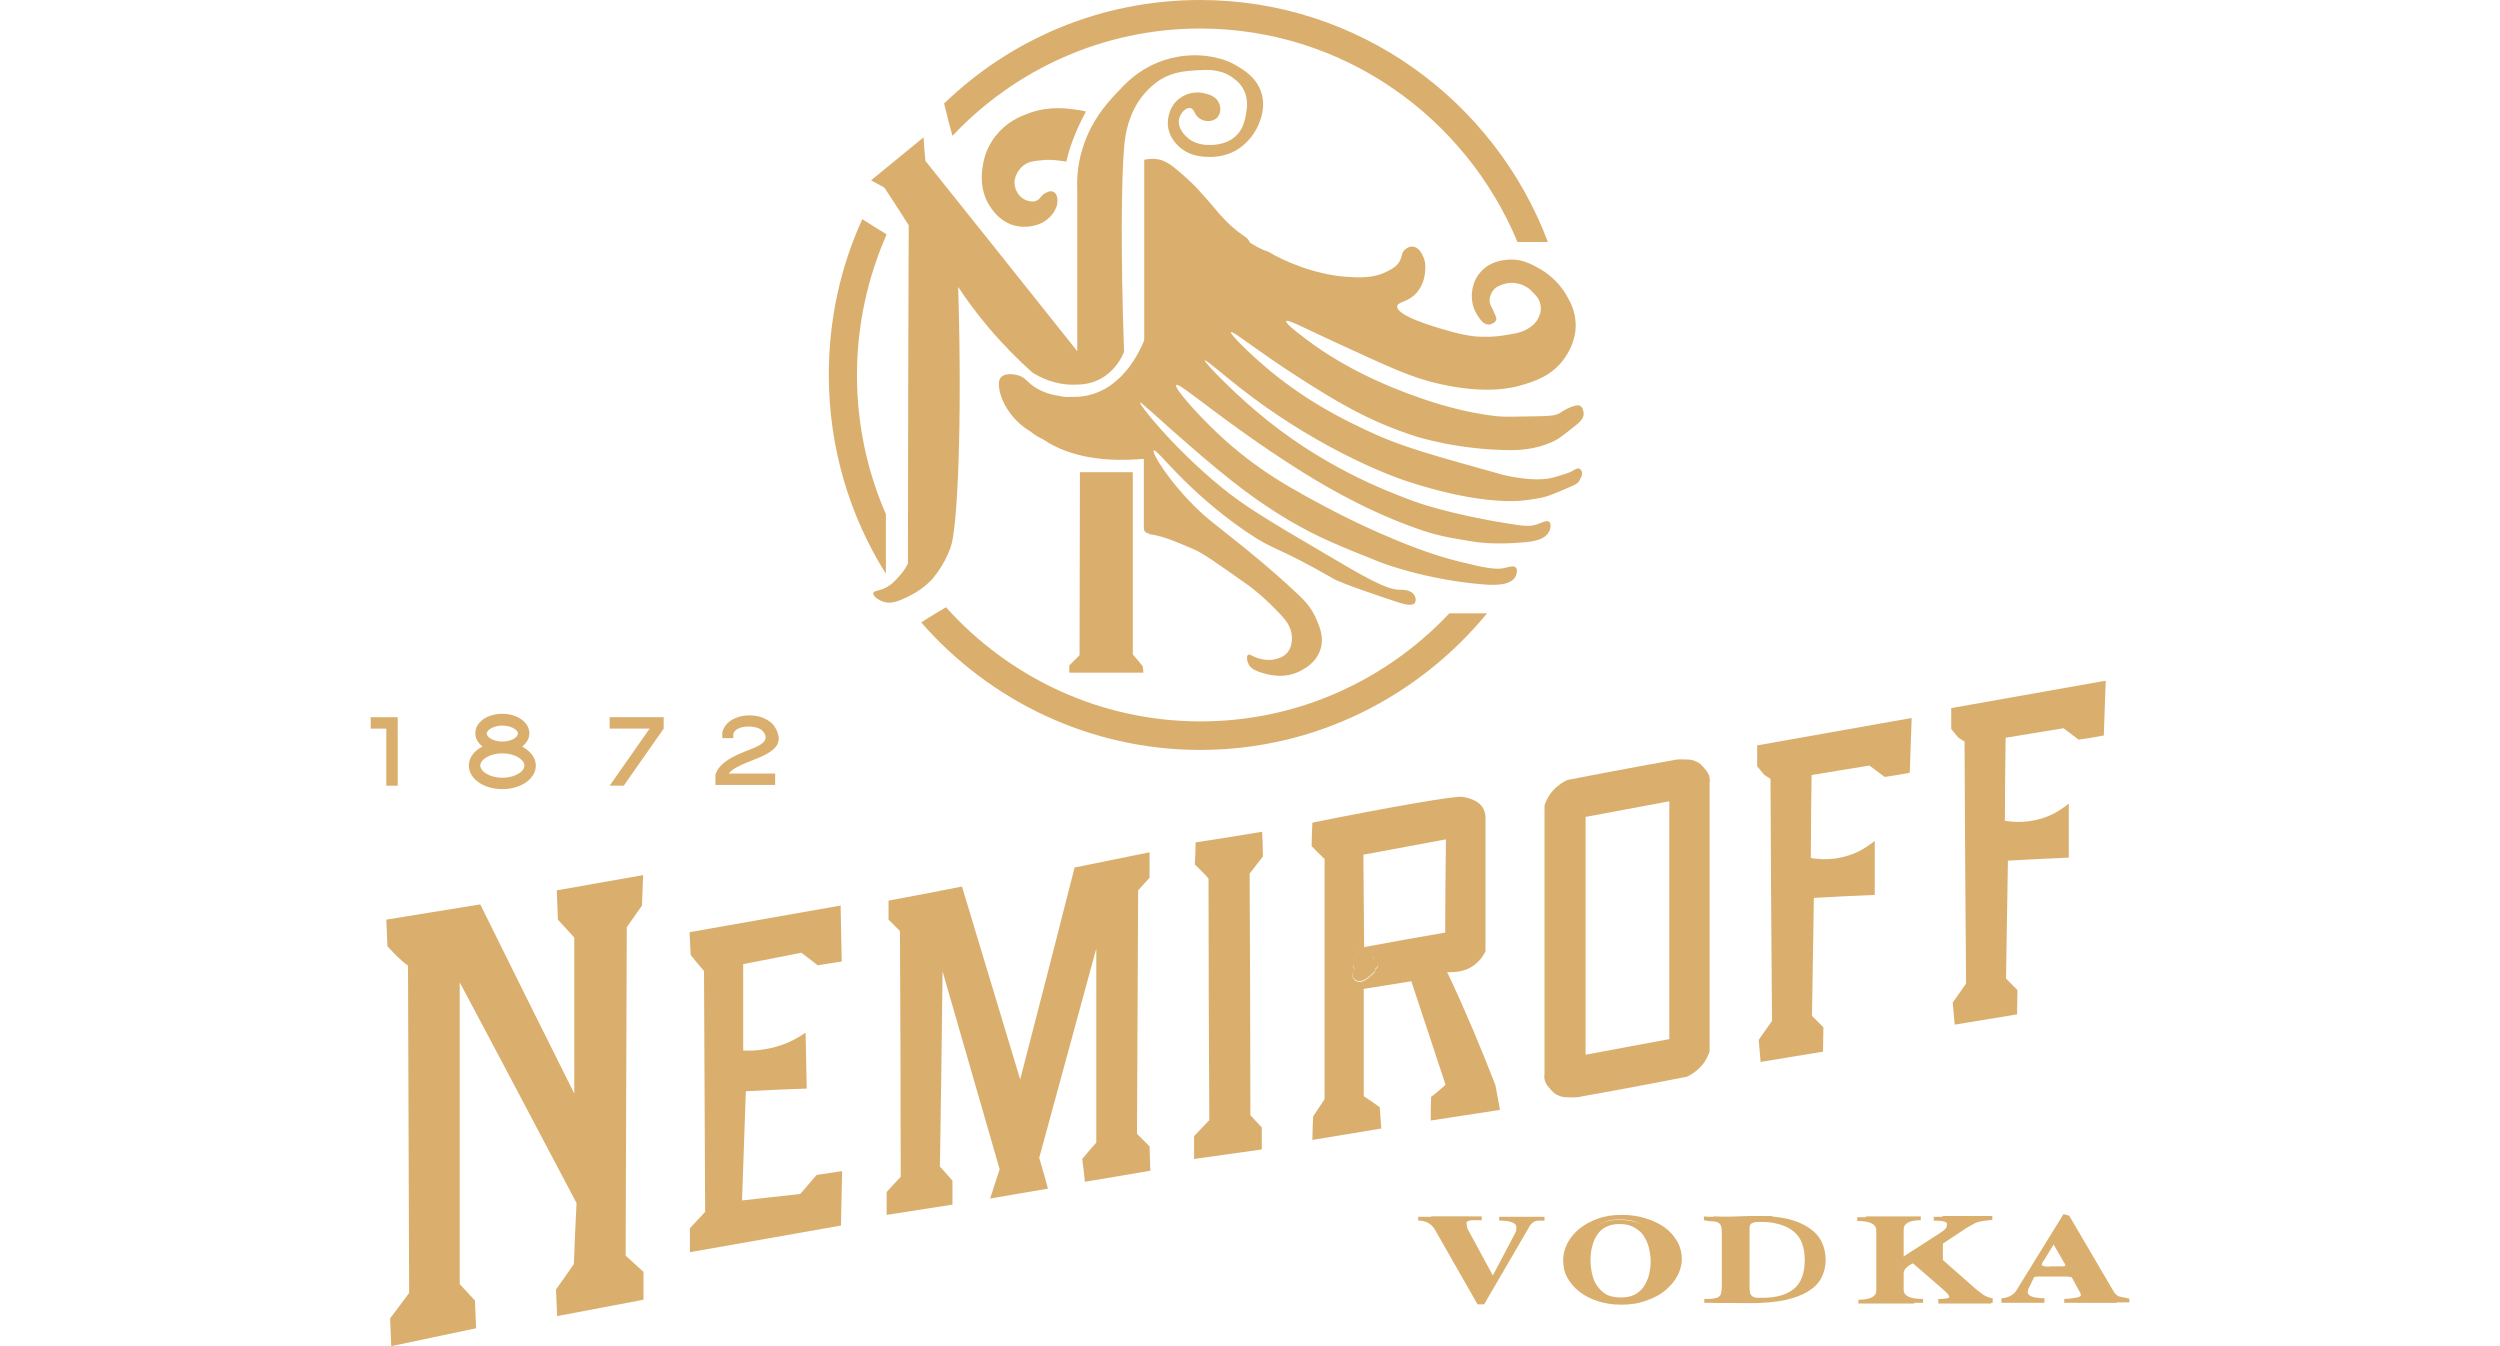 <svg enable-background="new 0 0 462.2 353.8" height="70" viewBox="0 0 462.2 353.8" width="130" x="0px" xmlns="http://www.w3.org/2000/svg" y="0px"><path d="M4.4,248.7c-0.1-2.3-0.2-4.7-0.3-7c8.2-1.3,16.4-2.7,24.7-4c8.2,16.6,16.4,33.1,24.7,49.7
 c0-13.7,0-27.3,0-41c-1.4-1.6-2.9-3.1-4.3-4.7c-0.1-2.6-0.2-5.1-0.3-7.7c7.6-1.3,15.1-2.7,22.7-4c-0.1,2.7-0.2,5.3-0.3,8
 c-1.3,1.9-2.7,3.8-4,5.7c-0.1,28.8-0.2,57.6-0.3,86.3c1.6,1.4,3.1,2.9,4.7,4.3c0,2.4,0,4.9,0,7.3c-7.6,1.4-15.1,2.9-22.7,4.3
 c-0.1-2.3-0.2-4.7-0.3-7c1.6-2.2,3.1-4.4,4.7-6.7c0.2-5.3,0.4-10.7,0.7-16c-10.2-19.3-20.4-38.7-30.7-58c0,26.4,0,52.9,0,79.3
 c1.3,1.4,2.7,2.9,4,4.3c0.1,2.4,0.2,4.9,0.3,7.3c-7.4,1.6-14.9,3.1-22.3,4.7c-0.1-2.4-0.2-4.9-0.3-7.3c1.7-2.2,3.3-4.4,5-6.7
 c-0.1-28.7-0.2-57.3-0.3-86C7.7,252.3,6.1,250.5,4.4,248.7z" fill="#daaf6d"></path><path d="M84.1,251c-0.1-2-0.2-4-0.3-6c13.2-2.3,26.4-4.7,39.7-7c0.1,4.9,0.2,9.8,0.3,14.7c-2.1,0.3-4.2,0.7-6.3,1
 c-1.4-1.1-2.9-2.2-4.3-3.3c-5.1,1-10.2,2-15.3,3c0,7.6,0,15.1,0,22.7c2,0.1,5.1,0,8.7-1c3.4-1,6-2.5,7.7-3.7
 c0.1,4.9,0.2,9.8,0.3,14.7c-5.3,0.2-10.7,0.4-16,0.7c-0.3,9.6-0.7,19.1-1,28.7c5.1-0.6,10.2-1.1,15.3-1.7c1.4-1.7,2.9-3.3,4.3-5
 c2.2-0.3,4.4-0.7,6.7-1c-0.1,4.8-0.2,9.6-0.3,14.3c-13.2,2.3-26.4,4.7-39.7,7c0-2.1,0-4.2,0-6.3c1.3-1.4,2.7-2.9,4-4.3
 c-0.1-21.1-0.2-42.2-0.3-63.3C86.3,253.7,85.2,252.4,84.1,251z" fill="#daaf6d"></path><path d="M139.1,244.7c-1-1-2-2-3-3c0-1.7,0-3.3,0-5c6.4-1.2,12.9-2.4,19.3-3.7c5.1,16.9,10.2,33.8,15.3,50.7
 c4.8-18.6,9.6-37.1,14.3-55.7c6.6-1.3,13.1-2.7,19.7-4c0,2.2,0,4.4,0,6.7c-1,1.1-2,2.2-3,3.3c-0.1,21.3-0.2,42.7-0.3,64
 c1.1,1.1,2.2,2.2,3.3,3.3c0.1,2.1,0.1,4.3,0.2,6.4c-5.7,1-11.4,1.9-17.2,2.9c-0.2-2-0.4-4-0.7-6c1.2-1.4,2.4-2.9,3.7-4.3
 c0-17,0-34,0-51c-5,18.3-10,36.7-15,55c0.8,2.7,1.6,5.4,2.3,8.1c-5.1,0.9-10.1,1.7-15.2,2.6c0.8-2.6,1.7-5.1,2.5-7.7
 c-5-17.3-10-34.7-15-52c-0.2,17.1-0.4,34.2-0.7,51.3c1.1,1.2,2.2,2.4,3.3,3.7c0,2.1,0,4.2,0,6.3c-5.8,0.9-11.6,1.8-17.3,2.7
 c0-2,0-4,0-6c1.2-1.3,2.4-2.7,3.7-4C139.3,287.8,139.2,266.3,139.1,244.7z" fill="#daaf6d"></path><path d="M216.6,227.2c0.1-1.9,0.2-3.8,0.2-5.8c5.8-0.9,11.7-1.8,17.5-2.8c0.1,2.2,0.2,4.3,0.2,6.5
 c-1.2,1.5-2.3,3-3.5,4.5c0.1,21.2,0.2,42.3,0.2,63.5c1,1.1,2,2.2,3,3.2c0,1.9,0,3.8,0,5.8c-5.9,0.8-11.8,1.7-17.8,2.5c0-2,0-4,0-6
 c1.3-1.4,2.7-2.8,4-4.2c-0.1-21.2-0.2-42.3-0.2-63.5C219.2,229.7,217.9,228.5,216.6,227.2z" fill="#daaf6d"></path><path d="M282.6,220.5c-7.2,1.3-14.3,2.7-21.5,4c-0.1,0-0.1,0-0.2,0c0.1,8.3,0.1,16.5,0.2,24.8l0,0c0-0.1,0-0.2,0-0.3
 c7.1-1.3,14.2-2.7,21.2-4C282.5,236.8,282.6,228.6,282.6,220.5z" fill="none"></path><path d="M278.6,294.5c6.1-0.9,12.2-1.9,18.2-2.8c-0.4-2.2-0.8-4.3-1.2-6.5c-3.6-9.3-7.6-18.9-12.2-28.7
 c-0.2-0.3-0.3-0.7-0.5-1c0.2,0,0.3,0,0.5,0c0.4,0,1.5,0,2.8-0.2c0.9-0.2,2.4-0.5,4-1.8c1.6-1.2,2.4-2.7,2.8-3.5
 c0-11.6,0-23.2,0-34.8c0-0.5,0-1.5-0.5-2.5c-0.7-1.5-2.1-2.2-2.8-2.5c0,0-1.5-0.7-3.2-0.8c-2.8,0-18.1,2.6-39,6.8
 c-0.1,2.1-0.2,4.2-0.2,6.2c1.1,1.1,2.2,2.2,3.2,3.2c0.1,0,0.2,0,0.2,0c0,21.1,0,42.2,0,63.3c-1,1.5-2,3-3,4.5
 c-0.1,2.1-0.2,4.2-0.2,6.2c6-1,12.1-2,18.1-3c-0.1-1.9-0.3-3.7-0.4-5.6c-1.4-1-2.8-2-4.2-2.9c0-9.4,0-18.8,0-28.2
 c4.2-0.7,8.3-1.3,12.5-2c3,9.1,6,18.2,9,27.2c-1.2,1.1-2.5,2.2-3.8,3.2C278.6,290.5,278.6,292.5,278.6,294.5z M261.2,248.9
 c0,0.1,0,0.2,0,0.3c0.5,0,0.9,0.3,1.2,0.7c0.3,0.4,0.6,0.9,0.9,1.3c0.2,0.3,0.3,0.6,0.2,0.9c1.1,0.3,1.8,1.6,0.8,2.5
 c-0.1,0.1-0.2,0.2-0.3,0.3c0,0.4-0.1,0.7-0.5,1c-0.9,0.8-1.9,1.8-3.1,2.1c-1.1,0.3-2.3-0.4-2.4-1.6c0-0.6,0.2-1.1,0.6-1.6
 c-1.1-1.7,0.1-3.8,1.4-5c0.3-0.3,0.7-0.4,1.1-0.4c-0.1-8.3-0.1-16.5-0.2-24.8c0.1,0,0.1,0,0.2,0c7.2-1.3,14.3-2.7,21.5-4
 c-0.1,8.2-0.2,16.3-0.2,24.5C275.3,246.3,268.2,247.6,261.2,248.9z" fill="#daaf6d"></path><path d="M260,249.6c-1.3,1.3-2.6,3.3-1.4,5c-0.4,0.5-0.6,1.1-0.6,1.6c0.1,1.2,1.3,1.9,2.4,1.6
 c1.2-0.3,2.2-1.3,3.1-2.1c0.4-0.3,0.5-0.7,0.5-1c0.1-0.1,0.2-0.2,0.3-0.3c1-0.9,0.3-2.2-0.8-2.5c0-0.3-0.1-0.6-0.2-0.9
 c-0.3-0.4-0.6-0.9-0.9-1.3s-0.7-0.7-1.2-0.7l0,0C260.7,249.2,260.3,249.3,260,249.6z" fill="#daaf6d"></path><path d="M351.9,208.9c0-1.1,0-2.2,0-3.2c0.1-0.4,0.1-1.2-0.2-2c-0.3-0.8-0.7-1.2-1.2-1.8c-0.6-0.7-1.2-1.4-2.2-1.8
 c-0.9-0.4-1.6-0.5-2.8-0.5c-1.7-0.1-3,0.1-3.2,0.2c-2.2,0.4-13,2.3-27.8,5.2c-0.9,0.4-2.3,1.2-3.7,2.7c-1.4,1.5-2,3.1-2.3,4
 c0,12.1,0,24.2,0,36.3c0,1.6,0,3.3,0,4.9v25.2l0,0c0,1.4,0,2.8,0,4.2c-0.1,0.4-0.1,1.2,0.2,2c0.3,0.8,0.7,1.2,1.2,1.8
 c0.6,0.7,1.2,1.4,2.2,1.8c0.9,0.4,1.6,0.5,2.8,0.5c1.7,0.1,3-0.1,3.2-0.2c2.2-0.4,13-2.3,27.8-5.2c0.9-0.4,2.3-1.2,3.7-2.7
 c1.4-1.5,2-3.1,2.3-4c0-10.4,0-20.9,0-31.3c0-3.3,0-6.6,0-9.9V208.9L351.9,208.9z M341.3,273.1c-7.3,1.4-14.7,2.7-22,4.1v-24.7
 c0-1.8,0-3.5,0-5.3c0-10.8,0-21.7,0-32.5c7.3-1.4,14.7-2.7,22-4.1v24.7c0,2.9,0,5.8,0,8.6C341.3,253.7,341.3,263.4,341.3,273.1z" fill="#daaf6d"></path><path d="M367.9,204.7c-0.6-0.4-1.2-0.7-1.7-1.1c-0.6-0.7-1.2-1.5-1.8-2.2l0,0c0-1.8,0-3.7,0-5.5
 c13.5-2.4,27.1-4.8,40.6-7.2c-0.2,4.8-0.3,9.6-0.5,14.4c-2.2,0.4-4.4,0.8-6.6,1.1c-1.3-1-2.7-2-4-3c-5.1,0.8-10.2,1.7-15.2,2.5
 c-0.1,7.2-0.2,14.5-0.2,21.8c2.2,0.4,6.7,0.8,11.6-1.3c2.2-0.9,3.9-2.2,5.2-3.2c0,4.8,0,9.5,0,14.2c-5.3,0.2-10.7,0.5-16,0.8
 c-0.2,10.3-0.3,20.7-0.5,31c1,1,2,2,3,3c0,2.1-0.1,4.3-0.1,6.4c-5.5,0.9-10.9,1.8-16.4,2.7c-0.2-1.9-0.3-3.9-0.5-5.8
 c1.2-1.7,2.3-3.3,3.5-5C368.1,247,368,225.9,367.9,204.7z" fill="#daaf6d"></path><path d="M418.9,194.9c-0.6-0.4-1.2-0.7-1.7-1.1c-0.6-0.7-1.2-1.5-1.8-2.2l0,0c0-1.8,0-3.7,0-5.5
 c13.5-2.4,27.1-4.8,40.6-7.2c-0.2,4.8-0.3,9.6-0.5,14.4c-2.2,0.4-4.4,0.8-6.6,1.1c-1.3-1-2.7-2-4-3c-5.1,0.8-10.2,1.7-15.2,2.5
 c-0.1,7.2-0.2,14.5-0.2,21.8c2.2,0.4,6.7,0.8,11.6-1.3c2.2-0.9,3.9-2.2,5.2-3.2c0,4.8,0,9.5,0,14.2c-5.3,0.2-10.7,0.5-16,0.8
 c-0.2,10.3-0.3,20.7-0.5,31c1,1,2,2,3,3c0,2.1-0.1,4.3-0.1,6.4c-5.5,0.9-10.9,1.8-16.4,2.7c-0.2-1.9-0.3-3.9-0.5-5.8
 c1.2-1.7,2.3-3.3,3.5-5C419.1,237.2,419,216,418.9,194.9z" fill="#daaf6d"></path><g><path d="M39.8,196.2c1.2-0.9,1.9-2.1,1.9-3.5c0-2.8-3.1-5.1-7.1-5.1s-7.1,2.2-7.1,5.1c0,1.4,0.7,2.6,1.9,3.5
 c-2.2,1.1-3.6,2.9-3.6,5c0,3.5,3.9,6.2,8.8,6.2s8.8-2.7,8.8-6.2C43.4,199.2,42,197.4,39.8,196.2z M34.6,190.7
 c2.3,0,4.1,1.1,4.1,2.1s-1.8,2.1-4.1,2.1s-4.1-1.1-4.1-2.1S32.4,190.7,34.6,190.7z M34.6,204.4c-3.4,0-5.8-1.7-5.8-3.2
 s2.4-3.2,5.8-3.2s5.8,1.7,5.8,3.2S38.1,204.4,34.6,204.4z" fill="#daaf6d"></path><polygon fill="#daaf6d" points="6.6,188.5 4.1,188.5 0,188.5 0,191.5 4.1,191.5 4.1,206.5 7.1,206.5 7.1,188.5"></polygon><path d="M106.3,191.2c-2.7-4.5-12.2-4.3-13.8,1c0,0.1-0.1,0.2-0.1,0.3l0,0v1.5h2.9v-1c0,0,0,0,0-0.1
 c0.7-2.5,6.3-2.4,7.7-0.8c2.8,3.1-2.5,4.5-4.6,5.4c-2.7,1.1-6.7,2.8-7.7,5.9h-0.1v0.3v0.1c0,0.3,0,0.5,0,0.7v1.8h15.7v-3H94.1
 C97.3,199.2,110.9,199,106.3,191.2z" fill="#daaf6d"></path><polygon fill="#daaf6d" points="62.8,188.5 62.8,191.5 73.3,191.5 62.8,206.5 63.8,206.5 65.5,206.5 66.5,206.5 77,191.5 77,188.5"></polygon></g><g><path d="M292.7,342.7l11.7-20.1c0.6-1.2,1.5-1.8,2.6-1.8h1.5v-1h-11.9v1c3,0,4.5,0.6,4.5,1.7c0,0.4,0,0.8-0.1,1.2
 l-7.8,14.8l-8.3-15.4c-0.1-0.3-0.2-0.6-0.2-0.9c-0.1-0.3-0.1-0.5-0.1-0.7c0-0.4,0.6-0.7,1.7-0.7h2.3v-1h-13.3v1
 c1.9,0,3.3,0.7,4.3,2.2l11.3,19.8h1.8V342.7z" fill="#daaf6d"></path></g><g><path d="M295.5,336.3l-7.2-13.3c-0.1-0.3-0.2-0.6-0.2-0.9c-0.1-0.3-0.1-0.5-0.1-0.7c0-0.4,0.6-0.7,1.7-0.7h2.3v-1
 h-13.3v1c1.9,0,3.3,0.7,4.3,2.2l9.8,17.2C293.6,338.8,294.5,337.5,295.5,336.3z" fill="#daaf6d"></path></g><g><path d="M328.7,342.9c-2.2,0-4.3-0.3-6.1-0.9c-1.9-0.6-3.5-1.4-4.9-2.5s-2.4-2.3-3.2-3.7c-0.8-1.4-1.1-3-1.1-4.6
 c0-1.5,0.4-3,1.1-4.4s1.8-2.7,3.1-3.8c1.3-1.1,3-2,4.9-2.7s4-1,6.3-1s4.4,0.3,6.3,0.9s3.6,1.4,5,2.4s2.5,2.3,3.3,3.7
 c0.8,1.4,1.2,3,1.2,4.6c0,1.5-0.4,2.9-1.1,4.3s-1.8,2.7-3.2,3.9s-3,2-5,2.7C333.2,342.6,331,342.9,328.7,342.9z M329,341.6
 c1.8,0,3.3-0.3,4.5-0.8c1.3-0.5,2.3-1.3,3.1-2.2c0.8-0.9,1.4-2,1.8-3.3s0.6-2.6,0.6-4.1c0-1.4-0.2-2.7-0.6-4s-1-2.4-1.9-3.4
 c-0.8-1-1.9-1.8-3.3-2.4s-3-0.9-5-0.9c-1.8,0-3.3,0.3-4.5,0.9s-2.2,1.3-3,2.3s-1.3,2.1-1.6,3.3c-0.3,1.3-0.5,2.6-0.5,3.9
 c0,1.5,0.2,2.9,0.6,4.2c0.4,1.3,1,2.4,1.9,3.4c0.8,1,1.9,1.7,3.2,2.3C325.7,341.3,327.3,341.6,329,341.6z" fill="#daaf6d"></path></g><g><path d="M328.3,342.3c-1.7,0-3.3-0.3-4.7-0.8c-1.5-0.6-2.7-1.3-3.8-2.3c-1.1-1-1.9-2.1-2.5-3.4s-0.9-2.7-0.9-4.2
 c0-1.4,0.3-2.7,0.8-4.1c0.6-1.3,1.4-2.5,2.4-3.5s2.3-1.8,3.8-2.5s3.1-0.9,4.9-0.9s3.4,0.3,4.9,0.8s2.8,1.3,3.8,2.2
 c1.1,1,1.9,2.1,2.5,3.4s0.9,2.7,0.9,4.3c0,1.3-0.3,2.7-0.9,4s-1.4,2.5-2.4,3.6s-2.3,1.9-3.8,2.5S330.2,342.3,328.3,342.3z
 M328.6,341c1.4,0,2.5-0.2,3.5-0.7s1.8-1.2,2.4-2c0.6-0.9,1.1-1.9,1.4-3c0.3-1.2,0.5-2.4,0.5-3.8c0-1.3-0.2-2.5-0.5-3.7
 s-0.8-2.2-1.4-3.1s-1.5-1.6-2.6-2.2s-2.3-0.8-3.8-0.8c-1.4,0-2.5,0.3-3.5,0.8s-1.7,1.2-2.3,2.1s-1,1.9-1.3,3.1s-0.4,2.4-0.4,3.6
 c0,1.4,0.2,2.7,0.5,3.9c0.3,1.2,0.8,2.2,1.5,3.1s1.5,1.6,2.5,2.1C326.1,340.8,327.3,341,328.6,341z" fill="#daaf6d"></path></g><g><path d="M350.5,342.4v-1c1,0,1.7,0,2.3-0.1c0.6-0.1,1.1-0.2,1.4-0.4c0.3-0.2,0.6-0.5,0.7-1c0.1-0.4,0.2-1,0.2-1.7
 V324c0-0.8-0.1-1.4-0.2-1.8c-0.2-0.4-0.4-0.7-0.8-0.9c-0.4-0.2-0.9-0.3-1.5-0.3s-1.3-0.1-2.2-0.3v-1c0.6,0.1,1.3,0.1,2,0.1
 s1.4,0,2.2,0c1,0,1.9,0,2.7,0s1.7-0.1,2.5-0.1s1.7-0.1,2.6-0.1s1.9,0,2.9,0c2.7,0,5.2,0.3,7.3,0.8s3.9,1.3,5.4,2.3s2.6,2.2,3.3,3.6
 s1.1,3,1.1,4.8c0,1.7-0.4,3.3-1.1,4.7s-1.9,2.6-3.5,3.6s-3.6,1.7-6.1,2.3c-2.5,0.5-5.5,0.8-9,0.8L350.5,342.4L350.5,342.4z
 M365.6,341.1c3.8,0,6.6-0.8,8.5-2.4s2.8-4.1,2.8-7.6c0-3.4-1-6-3.1-7.6s-5.1-2.4-9-2.4h-1.9c-0.6,0-1.1,0-1.5,0.1
 c-0.4,0-0.7,0.1-0.9,0.3c-0.2,0.1-0.4,0.4-0.5,0.6c-0.1,0.3-0.1,0.7-0.1,1.1v15.3c0,0.6,0.1,1.1,0.2,1.5s0.4,0.6,0.7,0.8
 s0.8,0.3,1.3,0.3s1.2,0.1,2,0.1L365.6,341.1L365.6,341.1z" fill="#daaf6d"></path></g><g><path d="M357.4,339.9c-0.1,0.4-0.3,0.7-0.7,1c-0.3,0.2-0.8,0.4-1.4,0.4c-0.6,0.1-1.4,0.1-2.3,0.1v1h12.2l0,0
 c0.2-0.5,0.4-0.9,0.6-1.3c-0.4,0-0.9,0-1.2,0c-0.5,0-1-0.1-1.3-0.3s-0.6-0.4-0.7-0.8s-0.2-0.8-0.2-1.5v-15.3c0-0.5,0-0.9,0.1-1.1
 c0.1-0.3,0.3-0.5,0.5-0.6s0.5-0.2,0.9-0.3c0.4,0,0.9-0.1,1.5-0.1h1.9c0.4,0,0.9,0,1.3,0c-0.1-0.5-0.2-1-0.3-1.5c-0.2,0-0.3,0-0.5,0
 c-1,0-2,0-2.9,0s-1.7,0.1-2.6,0.1c-0.8,0-1.7,0.1-2.5,0.1s-1.8,0-2.7,0c-0.7,0-1.5,0-2.2,0s-1.4-0.1-2-0.1v1.1
 c0.9,0.1,1.6,0.2,2.2,0.3s1.1,0.2,1.5,0.3c0.4,0.2,0.7,0.5,0.8,0.9c0.2,0.4,0.2,1,0.2,1.8v14.2
 C357.6,338.9,357.5,339.5,357.4,339.9z" fill="#daaf6d"></path></g><g><path d="M412,342.4v-1c1.9,0,2.9-0.2,2.9-0.5s-0.4-0.9-1.3-1.7l-9.1-7.9l-2.3,1.4c-0.4,0.2-0.7,0.5-1,0.8
 s-0.5,0.7-0.6,1.1v4.6c0,1.6,1.7,2.4,5.1,2.4v1H391v-1c3.1,0,4.7-0.8,4.7-2.4v-15.8c0-1.7-1.7-2.5-5-2.5v-1h14.4v1
 c-3,0-4.5,0.8-4.5,2.5v8.3l11.8-7.6c0.8-0.5,1.3-0.9,1.5-1.2c0.3-0.3,0.4-0.7,0.4-1.2c0-0.6-1.2-0.9-3.5-0.9v-1h13.1v1
 c-1,0.1-1.8,0.2-2.5,0.3s-1.3,0.3-1.9,0.5c-0.6,0.2-1.2,0.6-1.8,1s-1.5,0.9-2.5,1.6l-7.1,4.7l11.6,10.2c0.5,0.3,0.9,0.7,1.3,1
 c0.4,0.3,0.8,0.5,1.3,0.8c0.5,0.2,1,0.4,1.5,0.5c0.6,0.1,1.2,0.2,2.1,0.2v1H412V342.4z" fill="#daaf6d"></path></g><g><path d="M414.2,341.4v1h12.1v-1.2c-0.1,0-0.2,0-0.2,0c-0.6-0.1-1.1-0.3-1.5-0.5c-0.5-0.2-0.9-0.5-1.3-0.8
 c-0.4-0.3-0.8-0.6-1.3-1l-11.6-10.2l7.1-4.7c1-0.7,1.8-1.2,2.5-1.6s1.2-0.7,1.8-1c0.6-0.2,1.2-0.4,1.9-0.5s1.5-0.2,2.5-0.3v-1
 h-13.1v1c2.3,0,3.5,0.3,3.5,0.9c0,0.5-0.1,0.9-0.4,1.2c-0.3,0.3-0.8,0.7-1.5,1.2l-11.8,7.6v-8.3c0-1.7,1.5-2.5,4.5-2.5v-1H393v1
 c3.3,0,5,0.8,5,2.5V339c0,1.6-1.6,2.4-4.7,2.4v1H408v-1c-3.4,0-5.1-0.8-5.1-2.4v-4.6c0.1-0.4,0.3-0.8,0.6-1.1
 c0.3-0.3,0.6-0.6,1-0.8l2.3-1.4l9.1,7.9c0.9,0.8,1.3,1.4,1.3,1.7C417.1,341.2,416.1,341.4,414.2,341.4z" fill="#daaf6d"></path></g><g><path d="M448.6,342.4v-1c0.5,0,1-0.1,1.5-0.1s1-0.1,1.4-0.2s0.8-0.2,1.1-0.3c0.3-0.1,0.4-0.2,0.4-0.4
 c0-0.1-0.1-0.2-0.1-0.4c0-0.2-0.1-0.4-0.3-0.6l-2.3-4.2c-0.4-0.6-1.4-0.9-3.1-0.9h-7.5c-1.3,0-2.1,0.3-2.3,0.9l-1.7,3.5
 c-0.1,0.2-0.2,0.5-0.2,0.9c0,1,1.5,1.6,4.4,1.6v1.2h-11.3v-1.2c1,0,1.8-0.3,2.5-0.7c0.7-0.4,1.3-1,1.7-1.8l12.1-19.6l1.5,0.4
 l11.9,20.3c0.5,0.5,0.8,0.8,1.1,0.9c0.1,0,0.3,0.1,0.8,0.2s1.2,0.2,2,0.4v1h-13.6V342.4z M444.2,324l-4.4,7.2
 c-0.4,0.5-0.6,0.9-0.6,1.2c0,0.3,0.6,0.5,1.9,0.5h6.4c1,0,1.5-0.1,1.5-0.4c0-0.1-0.2-0.5-0.6-1.1L444.2,324z" fill="#daaf6d"></path></g><g><path d="M449,336.6l1.2,2.3c1.2-0.9,2.6-1.8,4-2.5l-4-6.7c-1.3,0.7-2.6,1.2-4,1.6l0.8,1.4c0.4,0.6,0.6,1,0.6,1.1
 c0,0.3-0.5,0.4-1.5,0.4h-6.4c-1.2,0-1.9-0.2-1.9-0.5c0-0.2,0.2-0.6,0.6-1.2l0.2-0.3c-0.3,0-0.6,0-0.9-0.1c-0.8,1.4-1.8,2.8-2.9,4
 c0,0.7,0,1.5-0.1,2.2c0.1,0.1,0.3,0.2,0.4,0.2l1-2.1c0.3-0.6,1-0.9,2.3-0.9h7.5C447.6,335.7,448.6,336,449,336.6z" fill="#daaf6d"></path></g><g><path d="M456.7,341c-0.5-0.1-0.8-0.1-0.8-0.2c-0.3-0.1-0.6-0.4-1.1-0.9l-10.4-17.6c-0.7,1.4-1.6,2.7-2.6,3.9l3,5.2
 c0.4,0.6,0.6,1,0.6,1.1c0,0.3-0.5,0.4-1.5,0.4h-2.5c0.1,0.5,0.2,1,0.3,1.4h2c1.7,0,2.7,0.3,3.1,0.9l2.3,4.2
 c0.2,0.3,0.3,0.5,0.3,0.6c0,0.2,0,0.3,0.1,0.4c0,0.1-0.1,0.3-0.4,0.4c-0.3,0.1-0.6,0.2-1.1,0.3c-0.4,0.1-0.9,0.1-1.4,0.2
 c-0.5,0-1,0.1-1.5,0.1v1h13.8v-1C457.9,341.2,457.2,341.1,456.7,341z" fill="#daaf6d"></path></g><rect fill="#daaf6d" height="6.1" width="3.2" x="410" y="326.3"></rect><g><g><path d="M135.3,134.9c-4.8-11.1-7.5-23.4-7.5-36.3c0-13.1,2.8-25.6,7.8-37c-2.2-1.3-4.3-2.7-6.4-4
 c-5.7,12.5-8.8,26.3-8.8,40.9c0,19.2,5.5,37.2,15,52.3v-15.9H135.3z" fill="#daaf6d"></path><path d="M283.5,161.2c-16.5,17.5-39.7,28.4-65.4,28.4c-26.5,0-50.4-11.6-66.9-30c-2.2,1.3-4.4,2.6-6.5,4
 c17.9,20.5,44.2,33.5,73.3,33.5c30.3,0,57.4-14,75.4-35.9H283.5z" fill="#daaf6d"></path><path d="M218,7.5c37.5,0,69.7,23.2,83.4,56.1h8C295.4,26.5,259.7,0,218,0c-26.1,0-49.8,10.3-67.3,27.2
 c0.7,2.9,1.4,5.7,2.2,8.5C169.3,18.3,192.5,7.5,218,7.5z" fill="#daaf6d"></path></g><path d="M141.2,148.1c-0.7,1.4-1.5,2.5-2.2,3.2c-0.9,1.1-2,2.3-3.7,3.2c-1.9,0.9-3.1,0.7-3.2,1.4
 c-0.2,0.8,1.5,2,3.2,2.4c1.1,0.2,2.4,0.2,5.1-1.1c1.9-0.9,4.4-2.1,7-4.8c0,0,3.3-3.5,5.1-8.8c1.7-5.1,3-31.8,1.9-68.2
 c2.2,3.4,4.9,7,8,10.7c4,4.7,7.9,8.6,11.5,11.8c1.9,1.2,5.8,3.3,11,3.2c1.9,0,4.9-0.1,8-2.2c3.2-2.2,4.6-5.2,5.1-6.4
 c-0.9-25.7-0.7-45.2,0-53.6c0.2-2.5,0.7-7.3,3.7-12.1c2.5-3.8,5.3-5.5,5.9-5.9c3.5-2.1,6.7-2.2,9.1-2.4c3-0.2,6.3-0.4,9.4,1.6
 c0.8,0.6,2.8,1.8,3.7,4.3c0.8,2.2,0.5,4,0.3,5.3c-0.3,1.7-0.7,4.3-2.9,6.2c-2.7,2.4-6.4,2.2-7.1,2.2H220c-0.7,0-3.5-0.2-5.3-1.9
 c-0.3-0.2-2.9-2.5-2.2-5.1c0.4-1.5,1.8-2.9,2.9-2.7c1.2,0.2,1,2,2.7,2.9c1.2,0.7,3.1,0.8,4.3-0.3c1.1-1.1,1.1-2.9,0.5-4
 c-0.7-1.6-2.5-2.2-3.5-2.4c-2-0.6-4.7-0.4-7,1.4c-2.9,2.3-2.9,5.9-2.9,6.4c0,3.2,2.1,5.3,2.7,5.9c2.4,2.4,5.4,2.8,7,2.9
 c1.4,0.1,5,0.3,8.6-1.9c0.6-0.4,3.3-2.1,5.1-5.6c0.6-1.2,2.6-5.2,1.1-9.6c-1.4-4-4.7-5.8-6.7-7c-2.6-1.5-4.9-1.9-6.4-2.2
 c-6.8-1.2-12.3,0.8-14.2,1.6c-5.3,2.2-8.3,5.4-11,8.3c-2.3,2.5-6.4,7-8.6,14.2c-1.5,4.7-1.5,8.8-1.4,11.5c0,13.9,0,27.8,0,41.8
 c-13.3-16.7-26.6-33.4-39.9-50c-0.2-2.1-0.4-4.1-0.5-6.2c-4.6,3.8-9.2,7.5-13.8,11.3c1.2,0.6,2.3,1.3,3.5,1.9
 c2.2,3.3,4.3,6.6,6.4,9.9C141.3,88.8,141.2,118.5,141.2,148.1z" fill="#daaf6d"></path><path d="M178,57.5c0.4-0.3,2.6-2.3,2.5-4.9c0-0.3-0.1-1.8-1.1-2.2c-0.8-0.4-1.8,0.2-2.2,0.4
 c-1.2,0.7-1.2,1.5-2.1,1.9c-1.2,0.6-2.5,0-2.9-0.1c-1.8-0.7-2.9-2.6-3-4.5c0-2.5,1.8-4.1,2.1-4.4c1.4-1.2,2.9-1.4,5.2-1.6
 c0.8-0.1,2.7-0.2,5.1,0.2c0.4,0,0.8,0.1,1.2,0.2c1.1-4.6,2.9-9,5.2-13.2c-0.7-0.2-1.4-0.3-2.1-0.4c-2.6-0.4-7.2-1.1-12.5,0.7
 c-1.9,0.7-5.2,1.8-8.2,5c-1.2,1.3-3.1,3.7-4,7.3c-0.3,1.4-1.9,7.5,1.8,12.7c0.7,1,3,4.3,7.3,4.9C170.9,59.6,175,60.1,178,57.5z" fill="#daaf6d"></path><path d="M317.7,123.2c-0.6-0.3-1.3,0.3-2.3,0.8c0,0-0.7,0.4-4.6,1.5c-5.1,1.4-13.2-0.7-13.2-0.7
 c-17.9-5-26.8-7.4-35-11.3c-6.9-3.2-16.1-7.7-26.3-16.1c-5.3-4.4-10.6-9.7-10.2-10.1c0.4-0.5,7,5,17.5,11.7
 c9.5,6.1,18.5,11.7,31.1,15.7c0,0,11.1,3.6,25,3.6c2,0,6.2-0.1,10.7-2.1c1.9-0.8,3.4-2.1,6.3-4.4c1-0.8,2.1-1.8,2.1-3
 c0-0.8-0.3-1.9-1.1-2.2c-0.3-0.1-0.7-0.2-2.3,0.4c-1.4,0.6-2.4,1.2-2.6,1.4c-1.4,0.9-2.8,0.9-5.6,1c-6.1,0.1-9.2,0.2-11.1,0
 c-8.6-0.9-17-3.6-20.8-5c-14.4-5-23.4-10.9-27.2-13.6c-2.9-2.1-7.9-5.8-7.5-6.4c0.4-0.6,5.5,2.2,14.1,6.1
 c12.6,5.8,18.9,8.8,26.2,10.4c12.3,2.8,19.3,1,21.3,0.4c3.2-0.9,8.3-2.4,11.6-7.2c0.7-1,3-4.4,2.9-8.9c-0.1-3.3-1.3-5.7-2.2-7.2
 c-2.4-4.4-5.9-6.6-7.5-7.5c-2-1.1-4.8-2.7-8.6-2.2c-1.1,0.1-4.4,0.5-6.7,3.2c-2.1,2.3-2.2,5-2.3,5.7c0,0.5-0.2,3.2,1.5,5.7
 c0.6,0.9,1.5,2.4,2.9,2.4c0.8,0,1.7-0.5,2-1.2c0.1-0.3,0.1-0.6-0.6-2.1c-0.8-1.9-1-1.9-1.1-2.5c-0.2-1.5,0.6-2.8,0.8-3
 c0.8-1.2,2-1.5,2.8-1.8c1.5-0.5,2.9-0.4,3.7-0.2c2,0.4,3.3,1.5,3.9,2.2c0.8,0.8,1.8,1.7,2.1,3.2c0.4,1.7-0.2,3.1-0.5,3.6
 c-0.7,1.6-2,2.4-2.8,2.9c-1.3,0.8-2.5,1.1-4.2,1.4c-2.8,0.5-4.8,0.8-7.9,0.7c-1.3,0-4.3-0.2-9.6-1.8c-3.2-0.9-12.9-3.8-12.6-6.2
 c0.1-1.3,2.9-0.9,5.3-3.8c1.6-2,1.9-4.2,2-5c0.1-1.1,0.3-2.8-0.6-4.5c-0.3-0.7-1.2-2.3-2.6-2.4c-1.1-0.1-1.9,0.7-2.1,0.8
 c-0.9,0.8-0.7,1.8-1.3,2.9c-0.7,1.4-1.9,2.1-3.3,2.8c-2.6,1.4-5.8,1.8-9.9,1.5c-2.4-0.1-6.9-0.6-12.6-2.6c-3.7-1.3-6.7-2.8-8.7-4
 c-3.9-1.3-7.4-4-10.3-6.9c-1.1-0.5-2.1-1-3.1-1.6c-3.3-2-6.3-4.7-9.3-7.1c-2.6-2.1-4.8-5-7.6-6.9l0,0v23.6
 c1.5,6.2,0.8,13.2-1.2,19.1c-2.1,5.9-5.1,11.5-10.4,15.1c-2.8,1.9-6.2,2.9-9.6,2.8c-1.4,0.1-2.6,0-3.3-0.2
 c-1.2-0.2-4.1-0.6-6.9-2.5c-2-1.4-2.3-2.5-4.3-3c-0.4-0.1-3.1-0.8-4.4,0.6c-0.2,0.2-0.9,1.2-0.2,4c1.2,4.5,4.3,7.3,5,8
 c1,0.9,2,1.6,3,2.2c1,0.8,2,1.5,3.2,2c7.5,5.1,17.2,6,26.5,5.2c0,0,0,0.1,0.1,0.1c0,0,0,0,0,0.1v18c0,0.9,0.7,1.4,1.4,1.4
 c0,0.1,0,0.1,0,0.2c2.9,0.3,6.3,1.6,11.8,4c2,0.8,6.2,3.7,14.5,9.6c0,0,3.9,2.8,8.5,7.8c1.1,1.2,2.5,2.9,2.7,5.3
 c0,0.7,0.2,2.5-1,4.2c-1.3,1.7-3.3,1.9-4.1,2.1c-1.6,0.2-3.1-0.2-3.8-0.4c-1.5-0.5-2.2-1.2-2.6-0.9c-0.5,0.4-0.3,1.7,0.2,2.6
 c0.4,0.7,1.2,1.5,3.7,2.2c2.1,0.6,5.5,1.4,9.3-0.3c1-0.5,4.6-2.1,5.8-5.9c1-3-0.1-5.7-0.9-7.6c-1.4-3.5-3.6-5.6-5-6.9
 c-7.2-6.8-14-12.2-16.9-14.5c-5-4-7.5-5.9-9.1-7.5c-7.6-7.2-12.5-15.2-11.9-15.8c0.8-0.7,8.4,10.5,24.4,21.4c8,5.4,7,3.2,23.2,12.5
 c0,0,2.1,1.2,16.3,5.9c1.3,0.4,3.9,1.3,4.7,0.3c0.4-0.6,0.3-1.5-0.2-2.2c-0.9-1.4-3.3-1.3-3.8-1.3c-3.5,0-9.5-3.5-20.3-9.9
 c-13.8-8.1-20.7-12.2-26.7-17.2c-12.6-10.3-21.6-21.8-21.2-22.1c0.2-0.2,3,2.5,8.9,7.7c10.5,9.2,19.1,16.7,30.5,23.4
 c7.5,4.4,13.1,6.6,23.8,10.9c0,0,11.8,4.6,27.1,5.8c2.4,0.2,6.9,0.4,8.3-1.9c0.4-0.7,0.7-1.9,0.2-2.5c-0.6-0.7-2.2-0.1-2.7,0
 c-2.4,0.7-5.7,0-12.2-1.6c-14.1-3.4-31.9-12.7-31.9-12.7c-11.9-6.2-21.3-11.3-31.6-21c-5.7-5.4-11.5-12-10.9-12.7
 c0.8-0.9,11.6,9.1,31.5,21.8c4.9,3.1,16.7,10.5,30.9,15.6c5.9,2.2,9.3,2.7,16,3.8c0,0,5.4,0.9,13.3,0.1c2.4-0.2,5.1-0.7,6.2-2.6
 c0.5-0.8,0.7-2.2,0.2-2.7c-0.6-0.6-1.9,0.1-3.2,0.6c-2.1,0.7-3.9,0.4-7.6-0.2c-15.5-2.4-24.7-5.8-24.7-5.8
 c-7.5-2.8-24.6-9.2-41.9-24c-6.9-5.9-13.5-12.8-13.2-13.1c0.2-0.3,4.9,3.8,9.5,7.4c18.3,14.3,35.3,21.3,40.6,23.3
 c0,0,15.6,6,29.4,6.3c4.1,0.1,7.5-0.6,9.5-1c1.3-0.3,3.3-1.1,7.4-2.9c0.7-0.3,2-0.8,2.3-2C318.7,124.7,318.4,123.5,317.7,123.2z" fill="#daaf6d"></path><path d="M186.4,124.1c4.6,0,9.3,0,13.9,0c0,16,0,31.9,0,47.9c0.9,1,1.8,2.1,2.6,3.1c0.1,0.6,0.1,1.1,0.2,1.7
 c-6.5,0-13,0-19.5,0c0-0.6,0-1.2,0-1.9c0.9-0.9,1.8-1.8,2.7-2.7C186.3,156.2,186.4,140.2,186.4,124.1z" fill="#daaf6d"></path><path d="M203.3,95.1c0-17.7,0-35.4,0-53.1c0.8-0.2,2.2-0.4,3.8-0.1c1.7,0.4,2.9,1.2,3.9,2c4,3.2,6.2,5.6,6.2,5.6
 c5.3,5.8,5.1,6.1,7.8,8.8c4.3,4.2,5.3,3.6,6.1,5.5c2,4.3-1.8,9.8-7.1,17.2c-5.3,7.4-11.5,16.2-18,15.1
 C204.8,95.9,203.9,95.4,203.3,95.1z" fill="#daaf6d"></path></g></svg>